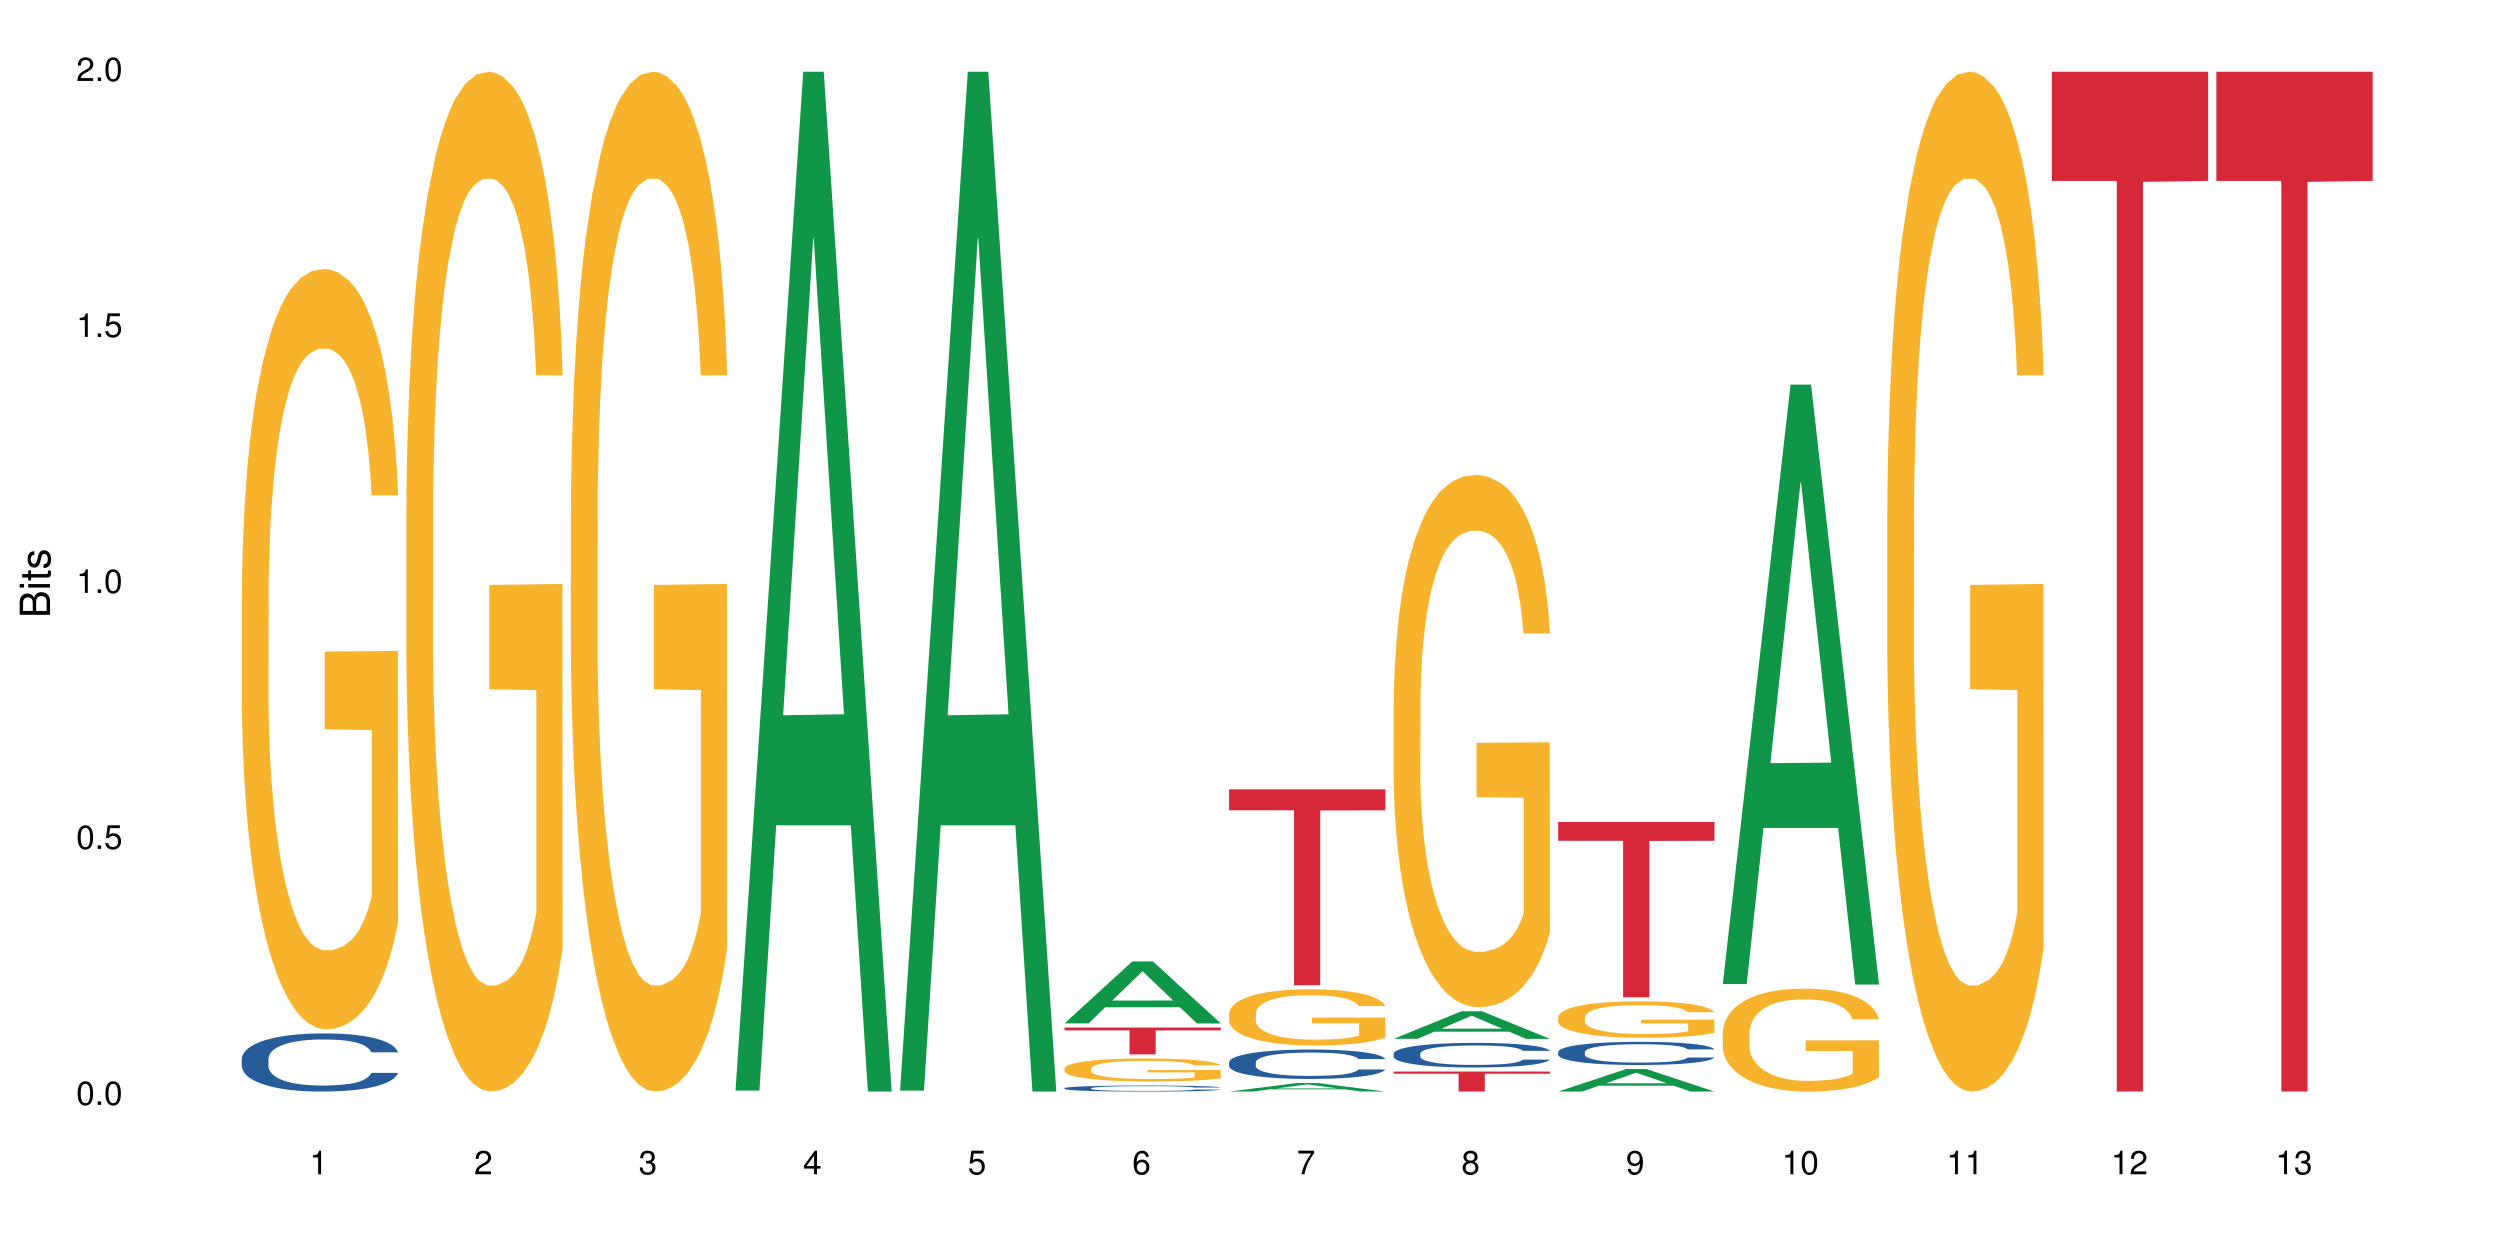 <?xml version="1.0" encoding="UTF-8"?>
<svg xmlns="http://www.w3.org/2000/svg" xmlns:xlink="http://www.w3.org/1999/xlink" width="720pt" height="360pt" viewBox="0 0 720 360" version="1.1">
<defs>
<g>
<symbol overflow="visible" id="glyph0-0">
<path style="stroke:none;" d=""/>
</symbol>
<symbol overflow="visible" id="glyph0-1">
<path style="stroke:none;" d="M 2.641 -6.797 C 2 -6.797 1.422 -6.531 1.078 -6.047 C 0.641 -5.453 0.406 -4.547 0.406 -3.297 C 0.406 -1 1.188 0.219 2.641 0.219 C 4.078 0.219 4.859 -1 4.859 -3.234 C 4.859 -4.562 4.656 -5.438 4.203 -6.047 C 3.844 -6.531 3.281 -6.797 2.641 -6.797 Z M 2.641 -6.047 C 3.547 -6.047 4 -5.125 4 -3.312 C 4 -1.375 3.562 -0.484 2.625 -0.484 C 1.734 -0.484 1.281 -1.422 1.281 -3.281 C 1.281 -5.141 1.734 -6.047 2.641 -6.047 Z M 2.641 -6.047 "/>
</symbol>
<symbol overflow="visible" id="glyph0-2">
<path style="stroke:none;" d="M 1.828 -1 L 0.828 -1 L 0.828 0 L 1.828 0 Z M 1.828 -1 "/>
</symbol>
<symbol overflow="visible" id="glyph0-3">
<path style="stroke:none;" d="M 4.562 -6.797 L 1.062 -6.797 L 0.547 -3.094 L 1.328 -3.094 C 1.719 -3.562 2.047 -3.734 2.578 -3.734 C 3.484 -3.734 4.062 -3.109 4.062 -2.094 C 4.062 -1.125 3.484 -0.531 2.578 -0.531 C 1.828 -0.531 1.375 -0.906 1.188 -1.672 L 0.328 -1.672 C 0.453 -1.109 0.547 -0.844 0.75 -0.594 C 1.125 -0.078 1.828 0.219 2.594 0.219 C 3.969 0.219 4.922 -0.781 4.922 -2.219 C 4.922 -3.562 4.031 -4.484 2.719 -4.484 C 2.25 -4.484 1.859 -4.359 1.469 -4.062 L 1.734 -5.969 L 4.562 -5.969 Z M 4.562 -6.797 "/>
</symbol>
<symbol overflow="visible" id="glyph0-4">
<path style="stroke:none;" d="M 2.484 -4.844 L 2.484 0 L 3.328 0 L 3.328 -6.797 L 2.766 -6.797 C 2.469 -5.75 2.281 -5.609 0.984 -5.453 L 0.984 -4.844 Z M 2.484 -4.844 "/>
</symbol>
<symbol overflow="visible" id="glyph0-5">
<path style="stroke:none;" d="M 4.859 -0.828 L 1.281 -0.828 C 1.359 -1.391 1.672 -1.75 2.5 -2.234 L 3.469 -2.75 C 4.406 -3.266 4.906 -3.969 4.906 -4.812 C 4.906 -5.375 4.672 -5.906 4.266 -6.266 C 3.859 -6.625 3.375 -6.797 2.719 -6.797 C 1.859 -6.797 1.219 -6.5 0.844 -5.922 C 0.609 -5.562 0.5 -5.125 0.484 -4.438 L 1.328 -4.438 C 1.359 -4.906 1.406 -5.188 1.531 -5.406 C 1.75 -5.812 2.188 -6.062 2.703 -6.062 C 3.469 -6.062 4.031 -5.516 4.031 -4.781 C 4.031 -4.25 3.719 -3.797 3.125 -3.438 L 2.234 -2.938 C 0.812 -2.141 0.406 -1.5 0.328 0 L 4.859 0 Z M 4.859 -0.828 "/>
</symbol>
<symbol overflow="visible" id="glyph0-6">
<path style="stroke:none;" d="M 2.125 -3.125 L 2.578 -3.125 C 3.516 -3.125 3.984 -2.703 3.984 -1.891 C 3.984 -1.031 3.469 -0.531 2.578 -0.531 C 1.656 -0.531 1.203 -0.984 1.156 -1.969 L 0.312 -1.969 C 0.344 -1.422 0.438 -1.078 0.609 -0.766 C 0.953 -0.109 1.625 0.219 2.547 0.219 C 3.953 0.219 4.859 -0.609 4.859 -1.906 C 4.859 -2.766 4.516 -3.25 3.703 -3.516 C 4.344 -3.766 4.656 -4.25 4.656 -4.938 C 4.656 -6.109 3.875 -6.797 2.578 -6.797 C 1.203 -6.797 0.484 -6.047 0.453 -4.609 L 1.297 -4.609 C 1.312 -5.016 1.344 -5.25 1.453 -5.453 C 1.641 -5.828 2.062 -6.062 2.594 -6.062 C 3.344 -6.062 3.797 -5.625 3.797 -4.906 C 3.797 -4.422 3.609 -4.141 3.25 -3.984 C 3.016 -3.891 2.719 -3.844 2.125 -3.844 Z M 2.125 -3.125 "/>
</symbol>
<symbol overflow="visible" id="glyph0-7">
<path style="stroke:none;" d="M 3.141 -1.625 L 3.141 0 L 3.984 0 L 3.984 -1.625 L 4.984 -1.625 L 4.984 -2.391 L 3.984 -2.391 L 3.984 -6.797 L 3.359 -6.797 L 0.266 -2.516 L 0.266 -1.625 Z M 3.141 -2.391 L 1 -2.391 L 3.141 -5.359 Z M 3.141 -2.391 "/>
</symbol>
<symbol overflow="visible" id="glyph0-8">
<path style="stroke:none;" d="M 4.781 -5.031 C 4.609 -6.141 3.891 -6.797 2.844 -6.797 C 2.094 -6.797 1.422 -6.438 1.031 -5.828 C 0.609 -5.172 0.406 -4.344 0.406 -3.094 C 0.406 -1.953 0.578 -1.234 0.984 -0.625 C 1.359 -0.078 1.953 0.219 2.703 0.219 C 3.984 0.219 4.922 -0.734 4.922 -2.078 C 4.922 -3.344 4.062 -4.234 2.844 -4.234 C 2.172 -4.234 1.641 -3.969 1.281 -3.469 C 1.281 -5.125 1.828 -6.047 2.797 -6.047 C 3.391 -6.047 3.797 -5.672 3.938 -5.031 Z M 2.734 -3.484 C 3.547 -3.484 4.062 -2.922 4.062 -2 C 4.062 -1.156 3.484 -0.531 2.703 -0.531 C 1.922 -0.531 1.328 -1.188 1.328 -2.047 C 1.328 -2.891 1.906 -3.484 2.734 -3.484 Z M 2.734 -3.484 "/>
</symbol>
<symbol overflow="visible" id="glyph0-9">
<path style="stroke:none;" d="M 4.984 -6.797 L 0.438 -6.797 L 0.438 -5.969 L 4.109 -5.969 C 2.5 -3.656 1.828 -2.234 1.328 0 L 2.219 0 C 2.594 -2.172 3.453 -4.047 4.984 -6.094 Z M 4.984 -6.797 "/>
</symbol>
<symbol overflow="visible" id="glyph0-10">
<path style="stroke:none;" d="M 3.75 -3.578 C 4.453 -4 4.688 -4.344 4.688 -4.984 C 4.688 -6.047 3.844 -6.797 2.641 -6.797 C 1.438 -6.797 0.594 -6.047 0.594 -4.984 C 0.594 -4.359 0.828 -4.016 1.516 -3.578 C 0.734 -3.203 0.359 -2.641 0.359 -1.891 C 0.359 -0.641 1.297 0.219 2.641 0.219 C 3.984 0.219 4.922 -0.641 4.922 -1.875 C 4.922 -2.641 4.531 -3.203 3.75 -3.578 Z M 2.641 -6.047 C 3.359 -6.047 3.812 -5.625 3.812 -4.969 C 3.812 -4.344 3.344 -3.922 2.641 -3.922 C 1.922 -3.922 1.453 -4.344 1.453 -4.984 C 1.453 -5.625 1.922 -6.047 2.641 -6.047 Z M 2.641 -3.203 C 3.484 -3.203 4.062 -2.672 4.062 -1.875 C 4.062 -1.062 3.484 -0.531 2.625 -0.531 C 1.797 -0.531 1.219 -1.078 1.219 -1.875 C 1.219 -2.672 1.797 -3.203 2.641 -3.203 Z M 2.641 -3.203 "/>
</symbol>
<symbol overflow="visible" id="glyph0-11">
<path style="stroke:none;" d="M 0.516 -1.547 C 0.672 -0.438 1.406 0.219 2.438 0.219 C 3.188 0.219 3.859 -0.141 4.266 -0.75 C 4.688 -1.406 4.891 -2.25 4.891 -3.484 C 4.891 -4.625 4.703 -5.359 4.312 -5.953 C 3.938 -6.5 3.344 -6.797 2.594 -6.797 C 1.297 -6.797 0.359 -5.844 0.359 -4.516 C 0.359 -3.25 1.234 -2.344 2.453 -2.344 C 3.094 -2.344 3.562 -2.578 4.016 -3.109 C 4 -1.453 3.469 -0.531 2.5 -0.531 C 1.906 -0.531 1.484 -0.906 1.359 -1.547 Z M 2.578 -6.062 C 3.375 -6.062 3.969 -5.406 3.969 -4.531 C 3.969 -3.688 3.375 -3.094 2.547 -3.094 C 1.734 -3.094 1.234 -3.672 1.234 -4.578 C 1.234 -5.438 1.797 -6.062 2.578 -6.062 Z M 2.578 -6.062 "/>
</symbol>
<symbol overflow="visible" id="glyph1-0">
<path style="stroke:none;" d=""/>
</symbol>
<symbol overflow="visible" id="glyph1-1">
<path style="stroke:none;" d="M 0 -0.953 L 0 -4.891 C 0 -5.719 -0.234 -6.344 -0.734 -6.797 C -1.188 -7.234 -1.812 -7.469 -2.5 -7.469 C -3.547 -7.469 -4.188 -7 -4.625 -5.875 C -4.984 -6.672 -5.641 -7.094 -6.531 -7.094 C -7.156 -7.094 -7.734 -6.859 -8.141 -6.391 C -8.562 -5.938 -8.75 -5.344 -8.75 -4.5 L -8.75 -0.953 Z M -4.984 -2.062 L -7.766 -2.062 L -7.766 -4.219 C -7.766 -4.844 -7.688 -5.203 -7.453 -5.5 C -7.219 -5.812 -6.859 -5.969 -6.375 -5.969 C -5.906 -5.969 -5.531 -5.812 -5.297 -5.5 C -5.062 -5.203 -4.984 -4.844 -4.984 -4.219 Z M -0.984 -2.062 L -4 -2.062 L -4 -4.781 C -4 -5.328 -3.859 -5.688 -3.578 -5.953 C -3.297 -6.219 -2.922 -6.359 -2.484 -6.359 C -2.062 -6.359 -1.688 -6.219 -1.406 -5.953 C -1.109 -5.688 -0.984 -5.328 -0.984 -4.781 Z M -0.984 -2.062 "/>
</symbol>
<symbol overflow="visible" id="glyph1-2">
<path style="stroke:none;" d="M -6.281 -1.797 L -6.281 -0.797 L 0 -0.797 L 0 -1.797 Z M -8.75 -1.797 L -8.75 -0.797 L -7.484 -0.797 L -7.484 -1.797 Z M -8.75 -1.797 "/>
</symbol>
<symbol overflow="visible" id="glyph1-3">
<path style="stroke:none;" d="M -6.281 -3.047 L -6.281 -2.016 L -8.016 -2.016 L -8.016 -1.016 L -6.281 -1.016 L -6.281 -0.172 L -5.469 -0.172 L -5.469 -1.016 L -0.719 -1.016 C -0.078 -1.016 0.281 -1.453 0.281 -2.234 C 0.281 -2.469 0.25 -2.719 0.188 -3.047 L -0.641 -3.047 C -0.609 -2.922 -0.594 -2.766 -0.594 -2.562 C -0.594 -2.141 -0.719 -2.016 -1.156 -2.016 L -5.469 -2.016 L -5.469 -3.047 Z M -6.281 -3.047 "/>
</symbol>
<symbol overflow="visible" id="glyph1-4">
<path style="stroke:none;" d="M -4.531 -5.25 C -5.766 -5.25 -6.469 -4.422 -6.469 -2.969 C -6.469 -1.516 -5.719 -0.562 -4.547 -0.562 C -3.562 -0.562 -3.094 -1.062 -2.734 -2.562 L -2.516 -3.484 C -2.344 -4.188 -2.094 -4.469 -1.625 -4.469 C -1.047 -4.469 -0.641 -3.875 -0.641 -3 C -0.641 -2.453 -0.797 -2 -1.062 -1.75 C -1.25 -1.594 -1.422 -1.531 -1.875 -1.469 L -1.875 -0.406 C -0.422 -0.453 0.281 -1.266 0.281 -2.922 C 0.281 -4.5 -0.5 -5.516 -1.719 -5.516 C -2.656 -5.516 -3.172 -4.984 -3.469 -3.734 L -3.703 -2.766 C -3.891 -1.953 -4.156 -1.609 -4.594 -1.609 C -5.172 -1.609 -5.547 -2.125 -5.547 -2.938 C -5.547 -3.75 -5.203 -4.172 -4.531 -4.203 Z M -4.531 -5.25 "/>
</symbol>
</g>
</defs>
<g id="surface41809">
<rect x="0" y="0" width="720" height="360" style="fill:rgb(100%,100%,100%);fill-opacity:1;stroke:none;"/>
<path style=" stroke:none;fill-rule:nonzero;fill:rgb(14.51%,36.078%,60%);fill-opacity:1;" d="M 69.629 304.918 L 69.684 304.902 L 69.684 304.535 L 69.848 303.953 L 70.234 303.219 L 70.617 302.715 L 71.605 301.812 L 72.977 300.941 L 74.406 300.266 L 75.449 299.867 L 76.383 299.562 L 78.523 298.996 L 79.895 298.707 L 81.379 298.445 L 83.191 298.188 L 84.508 298.031 L 87.473 297.789 L 89.668 297.68 L 91.371 297.637 L 95.051 297.637 L 97.246 297.695 L 98.84 297.773 L 100.594 297.895 L 102.078 298.031 L 104.656 298.371 L 106.965 298.797 L 108.008 299.043 L 109.652 299.516 L 110.918 299.977 L 111.797 300.375 L 112.785 300.941 L 113.66 301.629 L 114.32 302.406 L 114.648 303.066 L 106.965 303.066 L 106.578 302.453 L 106.141 301.98 L 105.316 301.352 L 104.492 300.91 L 103.34 300.465 L 102.297 300.176 L 100.871 299.883 L 99.605 299.699 L 98.289 299.562 L 97.027 299.473 L 94.609 299.379 L 91.809 299.379 L 90.766 299.41 L 88.625 299.531 L 87.473 299.641 L 85.824 299.855 L 84.672 300.051 L 83.301 300.359 L 82.367 300.617 L 81.215 301.016 L 80.391 301.367 L 79.457 301.871 L 78.906 302.254 L 78.414 302.684 L 77.977 303.188 L 77.645 303.723 L 77.426 304.289 L 77.316 304.84 L 77.316 307.211 L 77.426 307.762 L 77.699 308.406 L 78.414 309.336 L 79.457 310.148 L 80.664 310.793 L 81.816 311.25 L 82.477 311.465 L 83.355 311.707 L 84.727 312.016 L 86.703 312.32 L 87.855 312.441 L 89.613 312.566 L 91.426 312.625 L 93.844 312.625 L 95.984 312.566 L 97.41 312.488 L 98.895 312.367 L 100.926 312.105 L 102.188 311.863 L 103.285 311.57 L 104.109 311.281 L 104.656 311.035 L 105.48 310.562 L 106.141 310.043 L 106.633 309.508 L 106.965 308.984 L 114.648 308.984 L 114.32 309.598 L 113.828 310.195 L 113.332 310.637 L 112.562 311.172 L 111.688 311.648 L 110.422 312.184 L 109.379 312.535 L 108.008 312.918 L 106.746 313.207 L 105.371 313.469 L 103.34 313.773 L 102.023 313.926 L 100.594 314.066 L 98.895 314.188 L 96.75 314.293 L 94.445 314.355 L 92.305 314.371 L 90 314.34 L 88.297 314.277 L 86.047 314.141 L 83.246 313.867 L 81.215 313.574 L 79.621 313.285 L 78.25 312.98 L 76.711 312.566 L 74.734 311.891 L 73.527 311.371 L 72.703 310.945 L 71.77 310.348 L 71.113 309.812 L 70.344 308.957 L 69.793 307.871 L 69.629 307.027 Z M 69.629 304.918 "/>
<path style=" stroke:none;fill-rule:nonzero;fill:rgb(96.863%,70.196%,16.863%);fill-opacity:1;" d="M 69.629 171.258 L 69.684 171.055 L 69.684 167.055 L 69.902 158.055 L 70.453 145.656 L 71.168 135.457 L 71.934 127.457 L 72.43 123.258 L 73.254 117.258 L 73.965 112.855 L 75.777 103.855 L 78.086 95.457 L 79.348 91.855 L 80.773 88.457 L 82.805 84.656 L 83.738 83.258 L 86.594 80.059 L 89.832 78.059 L 93.402 77.457 L 95.051 77.656 L 97.301 78.457 L 100.375 80.656 L 102.133 82.656 L 103.504 84.656 L 104.934 87.258 L 106.688 91.258 L 108.336 96.059 L 109.652 100.855 L 110.973 106.855 L 112.07 113.258 L 113.004 120.258 L 113.828 128.656 L 114.32 135.656 L 114.648 142.656 L 107.02 142.656 L 106.578 135.656 L 106.086 130.258 L 105.262 123.656 L 104.438 118.855 L 103.613 115.059 L 102.078 109.855 L 100.758 106.656 L 99.113 103.855 L 97.52 102.059 L 95.707 100.855 L 94.609 100.457 L 91.699 100.457 L 89.066 101.855 L 87.527 103.457 L 86.43 105.059 L 84.891 108.059 L 83.961 110.457 L 83.41 112.059 L 81.762 118.258 L 80.664 123.855 L 80.062 127.656 L 79.293 133.656 L 78.742 139.055 L 78.141 147.055 L 77.809 153.055 L 77.371 166.656 L 77.316 202.656 L 77.48 210.258 L 77.809 218.457 L 78.25 225.656 L 78.906 233.258 L 79.566 239.055 L 80.719 246.855 L 81.707 252.055 L 82.477 255.457 L 83.961 260.855 L 84.562 262.656 L 85.992 266.258 L 87.473 269.055 L 89.285 271.457 L 90.656 272.656 L 92.855 273.656 L 95.652 273.656 L 98.949 272.457 L 101.035 270.855 L 102.461 269.258 L 103.395 267.855 L 104.547 265.656 L 105.371 263.656 L 106.141 261.457 L 107.074 258.055 L 107.074 210.258 L 93.512 210.055 L 93.512 187.656 L 114.594 187.457 L 114.648 265.656 L 113.496 271.055 L 112.07 276.258 L 110.699 280.258 L 109.27 283.656 L 107.238 287.457 L 105.59 289.855 L 103.066 292.656 L 100.758 294.457 L 98.344 295.656 L 96.203 296.258 L 93.676 296.457 L 91.426 296.055 L 89.012 294.855 L 87.09 293.258 L 85.332 291.258 L 83.574 288.656 L 81.379 284.457 L 79.953 281.055 L 78.469 276.855 L 76.988 271.855 L 75.668 266.457 L 74.789 262.258 L 73.91 257.457 L 72.977 251.457 L 72.102 244.656 L 71.441 238.457 L 70.836 231.457 L 70.398 224.855 L 69.957 215.855 L 69.738 208.656 L 69.629 202.457 Z M 69.629 171.258 "/>
<path style=" stroke:none;fill-rule:nonzero;fill:rgb(96.863%,70.196%,16.863%);fill-opacity:1;" d="M 117.02 146.461 L 117.074 146.191 L 117.074 140.828 L 117.293 128.758 L 117.844 112.129 L 118.559 98.449 L 119.324 87.719 L 119.82 82.086 L 120.645 74.039 L 121.355 68.141 L 123.168 56.07 L 125.477 44.805 L 126.738 39.977 L 128.164 35.414 L 130.195 30.32 L 131.129 28.441 L 133.984 24.148 L 137.223 21.469 L 140.793 20.664 L 142.441 20.93 L 144.691 22.004 L 147.766 24.953 L 149.523 27.637 L 150.895 30.32 L 152.324 33.805 L 154.078 39.172 L 155.727 45.609 L 157.043 52.047 L 158.363 60.094 L 159.461 68.676 L 160.395 78.062 L 161.219 89.328 L 161.711 98.715 L 162.039 108.105 L 154.41 108.105 L 153.969 98.715 L 153.477 91.477 L 152.652 82.625 L 151.828 76.188 L 151.004 71.09 L 149.469 64.117 L 148.148 59.824 L 146.504 56.07 L 144.91 53.656 L 143.098 52.047 L 142 51.508 L 139.09 51.508 L 136.457 53.387 L 134.918 55.531 L 133.82 57.68 L 132.281 61.703 L 131.352 64.922 L 130.801 67.066 L 129.152 75.383 L 128.055 82.891 L 127.453 87.988 L 126.684 96.035 L 126.133 103.277 L 125.531 114.004 L 125.199 122.051 L 124.762 140.293 L 124.707 188.574 L 124.871 198.766 L 125.199 209.762 L 125.641 219.418 L 126.297 229.609 L 126.957 237.391 L 128.109 247.852 L 129.098 254.824 L 129.867 259.383 L 131.352 266.625 L 131.953 269.039 L 133.383 273.867 L 134.863 277.625 L 136.676 280.844 L 138.047 282.453 L 140.246 283.793 L 143.043 283.793 L 146.34 282.184 L 148.426 280.039 L 149.852 277.891 L 150.785 276.016 L 151.938 273.062 L 152.762 270.383 L 153.531 267.43 L 154.465 262.871 L 154.465 198.766 L 140.902 198.496 L 140.902 168.457 L 161.984 168.188 L 162.039 273.062 L 160.887 280.305 L 159.461 287.281 L 158.086 292.645 L 156.66 297.203 L 154.629 302.301 L 152.98 305.52 L 150.457 309.273 L 148.148 311.688 L 145.734 313.297 L 143.594 314.102 L 141.066 314.371 L 138.816 313.836 L 136.402 312.227 L 134.48 310.078 L 132.723 307.398 L 130.965 303.91 L 128.77 298.277 L 127.34 293.719 L 125.859 288.086 L 124.379 281.379 L 123.059 274.137 L 122.18 268.504 L 121.301 262.066 L 120.367 254.02 L 119.492 244.898 L 118.832 236.586 L 118.227 227.195 L 117.789 218.344 L 117.348 206.277 L 117.129 196.621 L 117.02 188.305 Z M 117.02 146.461 "/>
<path style=" stroke:none;fill-rule:nonzero;fill:rgb(96.863%,70.196%,16.863%);fill-opacity:1;" d="M 164.41 146.461 L 164.465 146.191 L 164.465 140.828 L 164.684 128.758 L 165.234 112.129 L 165.949 98.449 L 166.715 87.719 L 167.211 82.086 L 168.035 74.039 L 168.746 68.141 L 170.559 56.07 L 172.867 44.805 L 174.129 39.977 L 175.555 35.414 L 177.586 30.32 L 178.52 28.441 L 181.375 24.148 L 184.613 21.469 L 188.184 20.664 L 189.832 20.93 L 192.082 22.004 L 195.156 24.953 L 196.914 27.637 L 198.285 30.32 L 199.715 33.805 L 201.469 39.172 L 203.117 45.609 L 204.434 52.047 L 205.754 60.094 L 206.852 68.676 L 207.785 78.062 L 208.609 89.328 L 209.102 98.715 L 209.43 108.105 L 201.801 108.105 L 201.359 98.715 L 200.867 91.477 L 200.043 82.625 L 199.219 76.188 L 198.395 71.09 L 196.859 64.117 L 195.539 59.824 L 193.895 56.07 L 192.301 53.656 L 190.488 52.047 L 189.391 51.508 L 186.48 51.508 L 183.848 53.387 L 182.309 55.531 L 181.211 57.68 L 179.672 61.703 L 178.742 64.922 L 178.191 67.066 L 176.543 75.383 L 175.445 82.891 L 174.844 87.988 L 174.074 96.035 L 173.523 103.277 L 172.922 114.004 L 172.59 122.051 L 172.152 140.293 L 172.098 188.574 L 172.262 198.766 L 172.59 209.762 L 173.031 219.418 L 173.688 229.609 L 174.348 237.391 L 175.5 247.852 L 176.488 254.824 L 177.258 259.383 L 178.742 266.625 L 179.344 269.039 L 180.773 273.867 L 182.254 277.625 L 184.066 280.844 L 185.438 282.453 L 187.633 283.793 L 190.434 283.793 L 193.73 282.184 L 195.816 280.039 L 197.242 277.891 L 198.176 276.016 L 199.328 273.062 L 200.152 270.383 L 200.922 267.43 L 201.855 262.871 L 201.855 198.766 L 188.293 198.496 L 188.293 168.457 L 209.375 168.188 L 209.43 273.062 L 208.277 280.305 L 206.852 287.281 L 205.477 292.645 L 204.051 297.203 L 202.02 302.301 L 200.371 305.52 L 197.848 309.273 L 195.539 311.688 L 193.125 313.297 L 190.984 314.102 L 188.457 314.371 L 186.207 313.836 L 183.793 312.227 L 181.871 310.078 L 180.113 307.398 L 178.355 303.91 L 176.16 298.277 L 174.73 293.719 L 173.25 288.086 L 171.766 281.379 L 170.449 274.137 L 169.57 268.504 L 168.691 262.066 L 167.758 254.02 L 166.883 244.898 L 166.223 236.586 L 165.617 227.195 L 165.18 218.344 L 164.738 206.277 L 164.52 196.621 L 164.41 188.305 Z M 164.41 146.461 "/>
<path style=" stroke:none;fill-rule:nonzero;fill:rgb(6.275%,58.824%,28.235%);fill-opacity:1;" d="M 211.801 314.094 L 211.848 313.82 L 231.328 20.664 L 237.246 20.664 L 256.82 314.371 L 249.945 314.371 L 245.039 237.703 L 223.539 237.703 L 218.727 314.094 L 211.801 314.094 L 225.605 205.988 L 243.066 205.711 L 234.359 68.648 L 234.262 68.375 L 234.168 69.199 L 225.559 205.711 L 225.605 205.988 Z M 211.801 314.094 "/>
<path style=" stroke:none;fill-rule:nonzero;fill:rgb(6.275%,58.824%,28.235%);fill-opacity:1;" d="M 259.191 314.094 L 259.238 313.82 L 278.719 20.664 L 284.637 20.664 L 304.211 314.371 L 297.336 314.371 L 292.43 237.703 L 270.93 237.703 L 266.117 314.094 L 259.191 314.094 L 272.996 205.988 L 290.457 205.711 L 281.75 68.648 L 281.652 68.375 L 281.559 69.199 L 272.949 205.711 L 272.996 205.988 Z M 259.191 314.094 "/>
<path style=" stroke:none;fill-rule:nonzero;fill:rgb(6.275%,58.824%,28.235%);fill-opacity:1;" d="M 306.582 294.734 L 306.629 294.719 L 326.109 276.875 L 332.027 276.875 L 351.602 294.75 L 344.727 294.75 L 339.82 290.086 L 318.32 290.086 L 313.508 294.734 L 306.582 294.734 L 320.387 288.156 L 337.848 288.137 L 329.141 279.797 L 329.043 279.777 L 328.949 279.828 L 320.34 288.137 L 320.387 288.156 Z M 306.582 294.734 "/>
<path style=" stroke:none;fill-rule:nonzero;fill:rgb(14.51%,36.078%,60%);fill-opacity:1;" d="M 306.582 313.395 L 306.637 313.391 L 306.637 313.355 L 306.801 313.293 L 307.188 313.219 L 307.57 313.164 L 308.559 313.07 L 309.93 312.98 L 311.359 312.914 L 312.402 312.871 L 313.336 312.84 L 315.477 312.781 L 316.848 312.75 L 318.332 312.723 L 320.145 312.695 L 321.461 312.68 L 324.426 312.656 L 326.621 312.645 L 328.324 312.641 L 332.004 312.641 L 334.199 312.648 L 335.789 312.656 L 337.547 312.668 L 339.031 312.68 L 341.609 312.715 L 343.918 312.762 L 344.961 312.785 L 346.605 312.836 L 347.871 312.883 L 348.75 312.922 L 349.738 312.98 L 350.613 313.055 L 351.273 313.133 L 351.602 313.203 L 343.918 313.203 L 343.531 313.137 L 343.094 313.09 L 342.27 313.023 L 341.445 312.98 L 340.293 312.934 L 339.25 312.902 L 337.824 312.871 L 336.559 312.855 L 335.242 312.84 L 333.98 312.828 L 331.562 312.82 L 328.762 312.82 L 327.719 312.824 L 325.578 312.836 L 324.426 312.848 L 322.777 312.871 L 321.625 312.891 L 320.254 312.922 L 319.32 312.949 L 318.168 312.988 L 317.344 313.027 L 316.41 313.078 L 315.859 313.117 L 315.367 313.164 L 314.926 313.215 L 314.598 313.27 L 314.379 313.328 L 314.27 313.387 L 314.27 313.629 L 314.379 313.688 L 314.652 313.754 L 315.367 313.852 L 316.41 313.934 L 317.617 314 L 318.77 314.047 L 319.43 314.07 L 320.309 314.094 L 321.68 314.129 L 323.656 314.16 L 324.809 314.172 L 326.566 314.184 L 328.379 314.191 L 330.793 314.191 L 332.938 314.184 L 334.363 314.176 L 335.848 314.164 L 337.879 314.137 L 339.141 314.109 L 340.238 314.082 L 341.062 314.051 L 341.609 314.027 L 342.434 313.977 L 343.094 313.922 L 343.586 313.867 L 343.918 313.812 L 351.602 313.812 L 351.273 313.879 L 350.781 313.938 L 350.285 313.984 L 349.516 314.039 L 348.637 314.09 L 347.375 314.145 L 346.332 314.18 L 344.961 314.219 L 343.695 314.25 L 342.324 314.277 L 340.293 314.309 L 338.977 314.324 L 337.547 314.34 L 335.848 314.352 L 333.703 314.363 L 331.398 314.367 L 329.258 314.371 L 326.953 314.367 L 325.25 314.359 L 323 314.348 L 320.199 314.32 L 318.168 314.289 L 316.574 314.258 L 315.203 314.227 L 313.664 314.184 L 311.688 314.113 L 310.48 314.062 L 309.656 314.016 L 308.723 313.953 L 308.066 313.898 L 307.297 313.812 L 306.746 313.699 L 306.582 313.613 Z M 306.582 313.395 "/>
<path style=" stroke:none;fill-rule:nonzero;fill:rgb(96.863%,70.196%,16.863%);fill-opacity:1;" d="M 306.582 307.68 L 306.637 307.676 L 306.637 307.555 L 306.855 307.281 L 307.406 306.906 L 308.121 306.602 L 308.887 306.359 L 309.383 306.23 L 310.207 306.051 L 310.918 305.918 L 312.73 305.645 L 315.039 305.391 L 316.301 305.285 L 317.727 305.18 L 319.758 305.066 L 320.691 305.023 L 323.547 304.926 L 326.785 304.867 L 330.355 304.848 L 332.004 304.855 L 334.254 304.879 L 337.328 304.945 L 339.086 305.004 L 340.457 305.066 L 341.887 305.145 L 343.641 305.266 L 345.289 305.41 L 346.605 305.555 L 347.926 305.738 L 349.023 305.93 L 349.957 306.141 L 350.781 306.395 L 351.273 306.605 L 351.602 306.816 L 343.973 306.816 L 343.531 306.605 L 343.039 306.441 L 342.215 306.242 L 341.391 306.098 L 340.566 305.984 L 339.031 305.828 L 337.711 305.73 L 336.066 305.645 L 334.473 305.59 L 332.66 305.555 L 331.562 305.543 L 328.652 305.543 L 326.02 305.586 L 324.48 305.633 L 323.383 305.684 L 321.844 305.773 L 320.91 305.844 L 320.363 305.895 L 318.715 306.082 L 317.617 306.25 L 317.016 306.363 L 316.246 306.547 L 315.695 306.707 L 315.094 306.949 L 314.762 307.133 L 314.324 307.543 L 314.27 308.629 L 314.434 308.859 L 314.762 309.105 L 315.203 309.324 L 315.859 309.551 L 316.52 309.727 L 317.672 309.965 L 318.66 310.121 L 319.43 310.223 L 320.91 310.387 L 321.516 310.441 L 322.945 310.551 L 324.426 310.633 L 326.238 310.707 L 327.609 310.742 L 329.805 310.773 L 332.605 310.773 L 335.902 310.734 L 337.988 310.688 L 339.414 310.641 L 340.348 310.598 L 341.5 310.531 L 342.324 310.469 L 343.094 310.402 L 344.027 310.301 L 344.027 308.859 L 330.465 308.852 L 330.465 308.176 L 351.547 308.168 L 351.602 310.531 L 350.449 310.695 L 349.023 310.852 L 347.648 310.973 L 346.223 311.074 L 344.191 311.188 L 342.543 311.262 L 340.02 311.348 L 337.711 311.398 L 335.297 311.438 L 333.156 311.453 L 330.629 311.461 L 328.379 311.449 L 325.965 311.414 L 324.043 311.363 L 322.285 311.305 L 320.527 311.227 L 318.332 311.098 L 316.902 310.996 L 315.422 310.867 L 313.938 310.719 L 312.621 310.555 L 311.742 310.43 L 310.863 310.281 L 309.93 310.102 L 309.055 309.898 L 308.395 309.711 L 307.789 309.5 L 307.352 309.301 L 306.91 309.027 L 306.691 308.809 L 306.582 308.621 Z M 306.582 307.68 "/>
<path style=" stroke:none;fill-rule:nonzero;fill:rgb(83.922%,15.686%,22.353%);fill-opacity:1;" d="M 306.582 295.93 L 351.602 295.93 L 351.602 296.758 L 332.84 296.766 L 332.84 303.668 L 325.289 303.668 L 325.289 296.773 L 325.18 296.758 L 306.582 296.758 Z M 306.582 295.93 "/>
<path style=" stroke:none;fill-rule:nonzero;fill:rgb(6.275%,58.824%,28.235%);fill-opacity:1;" d="M 353.973 314.367 L 354.02 314.367 L 373.5 311.91 L 379.418 311.91 L 398.992 314.371 L 392.117 314.371 L 387.211 313.727 L 365.707 313.727 L 360.898 314.367 L 353.973 314.367 L 367.777 313.461 L 385.238 313.461 L 376.531 312.312 L 376.434 312.309 L 376.34 312.316 L 367.73 313.461 L 367.777 313.461 Z M 353.973 314.367 "/>
<path style=" stroke:none;fill-rule:nonzero;fill:rgb(14.51%,36.078%,60%);fill-opacity:1;" d="M 353.973 305.953 L 354.027 305.945 L 354.027 305.758 L 354.191 305.465 L 354.578 305.094 L 354.961 304.84 L 355.949 304.383 L 357.32 303.941 L 358.75 303.602 L 359.793 303.402 L 360.727 303.246 L 362.867 302.961 L 364.238 302.812 L 365.723 302.684 L 367.535 302.551 L 368.852 302.473 L 371.816 302.352 L 374.012 302.297 L 375.715 302.273 L 379.395 302.273 L 381.59 302.305 L 383.18 302.344 L 384.938 302.406 L 386.422 302.473 L 389 302.645 L 391.309 302.859 L 392.352 302.984 L 393.996 303.223 L 395.262 303.457 L 396.141 303.656 L 397.129 303.941 L 398.004 304.289 L 398.664 304.684 L 398.992 305.016 L 391.309 305.016 L 390.922 304.707 L 390.484 304.469 L 389.66 304.152 L 388.836 303.926 L 387.684 303.703 L 386.641 303.555 L 385.211 303.41 L 383.949 303.316 L 382.633 303.246 L 381.371 303.199 L 378.953 303.156 L 376.152 303.156 L 375.109 303.172 L 372.969 303.23 L 371.816 303.285 L 370.168 303.395 L 369.016 303.496 L 367.645 303.648 L 366.711 303.781 L 365.559 303.98 L 364.734 304.16 L 363.801 304.414 L 363.25 304.609 L 362.758 304.824 L 362.316 305.078 L 361.988 305.352 L 361.77 305.637 L 361.66 305.914 L 361.66 307.113 L 361.77 307.391 L 362.043 307.715 L 362.758 308.188 L 363.801 308.598 L 365.008 308.922 L 366.16 309.152 L 366.82 309.262 L 367.699 309.387 L 369.07 309.539 L 371.047 309.695 L 372.199 309.758 L 373.957 309.816 L 375.77 309.848 L 378.184 309.848 L 380.328 309.816 L 381.754 309.781 L 383.238 309.719 L 385.27 309.586 L 386.531 309.461 L 387.629 309.316 L 388.453 309.168 L 389 309.047 L 389.824 308.805 L 390.484 308.543 L 390.977 308.273 L 391.309 308.008 L 398.992 308.008 L 398.664 308.316 L 398.172 308.621 L 397.676 308.844 L 396.906 309.113 L 396.027 309.355 L 394.766 309.625 L 393.723 309.801 L 392.352 309.996 L 391.086 310.145 L 389.715 310.273 L 387.684 310.43 L 386.367 310.508 L 384.938 310.574 L 383.238 310.637 L 381.094 310.691 L 378.789 310.723 L 376.648 310.73 L 374.344 310.715 L 372.641 310.684 L 370.391 310.613 L 367.59 310.477 L 365.559 310.328 L 363.965 310.18 L 362.594 310.027 L 361.055 309.816 L 359.078 309.477 L 357.871 309.215 L 357.047 309 L 356.113 308.695 L 355.453 308.426 L 354.688 307.992 L 354.137 307.445 L 353.973 307.02 Z M 353.973 305.953 "/>
<path style=" stroke:none;fill-rule:nonzero;fill:rgb(96.863%,70.196%,16.863%);fill-opacity:1;" d="M 353.973 291.852 L 354.027 291.836 L 354.027 291.543 L 354.246 290.879 L 354.797 289.961 L 355.512 289.207 L 356.277 288.617 L 356.773 288.309 L 357.598 287.867 L 358.309 287.539 L 360.121 286.875 L 362.43 286.258 L 363.691 285.992 L 365.117 285.738 L 367.148 285.461 L 368.082 285.355 L 370.938 285.121 L 374.176 284.973 L 377.746 284.926 L 379.395 284.941 L 381.645 285 L 384.719 285.164 L 386.477 285.312 L 387.848 285.461 L 389.277 285.652 L 391.031 285.945 L 392.68 286.301 L 393.996 286.656 L 395.316 287.098 L 396.414 287.57 L 397.348 288.086 L 398.172 288.707 L 398.664 289.223 L 398.992 289.742 L 391.363 289.742 L 390.922 289.223 L 390.43 288.824 L 389.605 288.34 L 388.781 287.984 L 387.957 287.703 L 386.422 287.32 L 385.102 287.082 L 383.457 286.875 L 381.863 286.742 L 380.051 286.656 L 378.953 286.625 L 376.043 286.625 L 373.41 286.73 L 371.871 286.848 L 370.773 286.965 L 369.234 287.188 L 368.301 287.363 L 367.754 287.48 L 366.105 287.938 L 365.008 288.352 L 364.406 288.633 L 363.637 289.074 L 363.086 289.477 L 362.484 290.066 L 362.152 290.508 L 361.715 291.512 L 361.66 294.168 L 361.824 294.73 L 362.152 295.336 L 362.594 295.867 L 363.25 296.43 L 363.91 296.855 L 365.062 297.434 L 366.051 297.816 L 366.82 298.066 L 368.301 298.465 L 368.906 298.598 L 370.332 298.863 L 371.816 299.07 L 373.629 299.25 L 375 299.336 L 377.195 299.41 L 379.996 299.41 L 383.293 299.32 L 385.379 299.203 L 386.805 299.086 L 387.738 298.984 L 388.891 298.82 L 389.715 298.672 L 390.484 298.512 L 391.418 298.258 L 391.418 294.73 L 377.855 294.715 L 377.855 293.062 L 398.938 293.047 L 398.992 298.82 L 397.84 299.219 L 396.414 299.602 L 395.039 299.898 L 393.613 300.148 L 391.582 300.43 L 389.934 300.605 L 387.41 300.812 L 385.102 300.945 L 382.688 301.035 L 380.547 301.078 L 378.02 301.094 L 375.77 301.062 L 373.355 300.977 L 371.434 300.859 L 369.676 300.711 L 367.918 300.52 L 365.723 300.207 L 364.293 299.957 L 362.812 299.648 L 361.328 299.277 L 360.012 298.879 L 359.133 298.57 L 358.254 298.215 L 357.32 297.773 L 356.441 297.27 L 355.785 296.812 L 355.18 296.297 L 354.742 295.809 L 354.301 295.145 L 354.082 294.613 L 353.973 294.156 Z M 353.973 291.852 "/>
<path style=" stroke:none;fill-rule:nonzero;fill:rgb(83.922%,15.686%,22.353%);fill-opacity:1;" d="M 353.973 227.324 L 398.992 227.324 L 398.992 233.363 L 380.23 233.414 L 380.23 283.746 L 372.68 283.746 L 372.68 233.469 L 372.57 233.363 L 353.973 233.363 Z M 353.973 227.324 "/>
<path style=" stroke:none;fill-rule:nonzero;fill:rgb(6.275%,58.824%,28.235%);fill-opacity:1;" d="M 401.363 299.18 L 401.41 299.172 L 420.891 291.254 L 426.809 291.254 L 446.383 299.188 L 439.508 299.188 L 434.602 297.117 L 413.098 297.117 L 408.289 299.18 L 401.363 299.18 L 415.168 296.258 L 432.629 296.25 L 423.922 292.551 L 423.824 292.543 L 423.73 292.566 L 415.121 296.25 L 415.168 296.258 Z M 401.363 299.18 "/>
<path style=" stroke:none;fill-rule:nonzero;fill:rgb(14.51%,36.078%,60%);fill-opacity:1;" d="M 401.363 303.438 L 401.418 303.434 L 401.418 303.277 L 401.582 303.031 L 401.969 302.723 L 402.352 302.508 L 403.34 302.129 L 404.711 301.762 L 406.141 301.477 L 407.184 301.309 L 408.117 301.18 L 410.258 300.941 L 411.629 300.816 L 413.113 300.707 L 414.926 300.598 L 416.242 300.535 L 419.207 300.43 L 421.402 300.383 L 423.105 300.367 L 426.785 300.367 L 428.98 300.391 L 430.57 300.422 L 432.328 300.477 L 433.812 300.535 L 436.391 300.676 L 438.699 300.855 L 439.742 300.961 L 441.387 301.16 L 442.652 301.352 L 443.527 301.52 L 444.516 301.762 L 445.395 302.051 L 446.055 302.379 L 446.383 302.656 L 438.699 302.656 L 438.312 302.398 L 437.875 302.199 L 437.051 301.934 L 436.227 301.746 L 435.074 301.559 L 434.031 301.438 L 432.602 301.316 L 431.34 301.238 L 430.023 301.18 L 428.762 301.141 L 426.344 301.102 L 423.543 301.102 L 422.5 301.113 L 420.359 301.164 L 419.207 301.211 L 417.559 301.301 L 416.406 301.387 L 415.035 301.516 L 414.102 301.625 L 412.949 301.793 L 412.125 301.941 L 411.191 302.152 L 410.641 302.316 L 410.148 302.496 L 409.707 302.711 L 409.379 302.934 L 409.16 303.176 L 409.051 303.406 L 409.051 304.406 L 409.16 304.641 L 409.434 304.91 L 410.148 305.305 L 411.191 305.648 L 412.398 305.918 L 413.551 306.113 L 414.211 306.203 L 415.09 306.305 L 416.461 306.434 L 418.438 306.562 L 419.59 306.617 L 421.348 306.668 L 423.16 306.691 L 425.574 306.691 L 427.719 306.668 L 429.145 306.637 L 430.625 306.582 L 432.66 306.473 L 433.922 306.371 L 435.02 306.246 L 435.844 306.125 L 436.391 306.02 L 437.215 305.82 L 437.875 305.602 L 438.367 305.375 L 438.699 305.156 L 446.383 305.156 L 446.055 305.414 L 445.562 305.668 L 445.066 305.855 L 444.297 306.078 L 443.418 306.281 L 442.156 306.504 L 441.113 306.652 L 439.742 306.816 L 438.477 306.938 L 437.105 307.047 L 435.074 307.176 L 433.758 307.242 L 432.328 307.301 L 430.625 307.352 L 428.484 307.398 L 426.18 307.422 L 424.039 307.43 L 421.734 307.418 L 420.031 307.391 L 417.781 307.332 L 414.98 307.215 L 412.949 307.094 L 411.355 306.969 L 409.984 306.84 L 408.445 306.668 L 406.469 306.383 L 405.262 306.164 L 404.438 305.984 L 403.504 305.73 L 402.844 305.504 L 402.078 305.145 L 401.527 304.684 L 401.363 304.328 Z M 401.363 303.438 "/>
<path style=" stroke:none;fill-rule:nonzero;fill:rgb(96.863%,70.196%,16.863%);fill-opacity:1;" d="M 401.363 202.449 L 401.418 202.312 L 401.418 199.512 L 401.637 193.211 L 402.188 184.535 L 402.902 177.395 L 403.668 171.797 L 404.164 168.855 L 404.988 164.656 L 405.699 161.578 L 407.512 155.281 L 409.82 149.398 L 411.082 146.879 L 412.508 144.5 L 414.539 141.84 L 415.473 140.863 L 418.328 138.621 L 421.566 137.223 L 425.137 136.801 L 426.785 136.941 L 429.035 137.504 L 432.109 139.043 L 433.867 140.441 L 435.238 141.84 L 436.668 143.66 L 438.422 146.461 L 440.07 149.82 L 441.387 153.18 L 442.707 157.379 L 443.805 161.859 L 444.738 166.758 L 445.562 172.637 L 446.055 177.535 L 446.383 182.434 L 438.754 182.434 L 438.312 177.535 L 437.82 173.758 L 436.996 169.137 L 436.172 165.777 L 435.348 163.117 L 433.812 159.48 L 432.492 157.238 L 430.848 155.281 L 429.254 154.02 L 427.441 153.18 L 426.344 152.898 L 423.434 152.898 L 420.801 153.879 L 419.262 155 L 418.164 156.121 L 416.625 158.219 L 415.691 159.898 L 415.145 161.02 L 413.496 165.359 L 412.398 169.277 L 411.797 171.938 L 411.027 176.137 L 410.477 179.914 L 409.875 185.516 L 409.543 189.715 L 409.105 199.23 L 409.051 224.426 L 409.215 229.746 L 409.543 235.484 L 409.984 240.523 L 410.641 245.844 L 411.301 249.902 L 412.453 255.359 L 413.441 259 L 414.211 261.379 L 415.691 265.16 L 416.297 266.418 L 417.723 268.938 L 419.207 270.898 L 421.02 272.578 L 422.391 273.418 L 424.586 274.117 L 427.387 274.117 L 430.684 273.277 L 432.77 272.156 L 434.195 271.039 L 435.129 270.059 L 436.281 268.52 L 437.105 267.117 L 437.875 265.578 L 438.809 263.199 L 438.809 229.746 L 425.246 229.605 L 425.246 213.93 L 446.328 213.789 L 446.383 268.52 L 445.23 272.297 L 443.805 275.938 L 442.43 278.738 L 441.004 281.117 L 438.973 283.777 L 437.324 285.457 L 434.801 287.414 L 432.492 288.676 L 430.078 289.516 L 427.938 289.934 L 425.41 290.074 L 423.16 289.797 L 420.746 288.953 L 418.824 287.836 L 417.066 286.434 L 415.309 284.617 L 413.113 281.676 L 411.684 279.297 L 410.203 276.355 L 408.719 272.859 L 407.402 269.078 L 406.523 266.141 L 405.645 262.781 L 404.711 258.582 L 403.832 253.82 L 403.176 249.48 L 402.57 244.582 L 402.133 239.965 L 401.691 233.664 L 401.473 228.625 L 401.363 224.285 Z M 401.363 202.449 "/>
<path style=" stroke:none;fill-rule:nonzero;fill:rgb(83.922%,15.686%,22.353%);fill-opacity:1;" d="M 401.363 308.609 L 446.383 308.609 L 446.383 309.227 L 427.621 309.23 L 427.621 314.371 L 420.07 314.371 L 420.07 309.234 L 419.961 309.227 L 401.363 309.227 Z M 401.363 308.609 "/>
<path style=" stroke:none;fill-rule:nonzero;fill:rgb(6.275%,58.824%,28.235%);fill-opacity:1;" d="M 448.754 314.363 L 448.801 314.359 L 468.281 307.898 L 474.199 307.898 L 493.773 314.371 L 486.898 314.371 L 481.992 312.68 L 460.488 312.68 L 455.68 314.363 L 448.754 314.363 L 462.559 311.984 L 480.02 311.977 L 471.312 308.957 L 471.215 308.949 L 471.121 308.969 L 462.512 311.977 L 462.559 311.984 Z M 448.754 314.363 "/>
<path style=" stroke:none;fill-rule:nonzero;fill:rgb(14.51%,36.078%,60%);fill-opacity:1;" d="M 448.754 302.957 L 448.809 302.949 L 448.809 302.805 L 448.973 302.57 L 449.359 302.281 L 449.742 302.078 L 450.73 301.719 L 452.102 301.371 L 453.531 301.105 L 454.574 300.945 L 455.508 300.824 L 457.648 300.598 L 459.02 300.484 L 460.504 300.379 L 462.316 300.277 L 463.633 300.215 L 466.598 300.117 L 468.793 300.074 L 470.496 300.055 L 474.176 300.055 L 476.371 300.082 L 477.961 300.109 L 479.719 300.16 L 481.203 300.215 L 483.781 300.348 L 486.09 300.52 L 487.133 300.617 L 488.777 300.805 L 490.043 300.988 L 490.918 301.148 L 491.906 301.371 L 492.785 301.645 L 493.445 301.957 L 493.773 302.219 L 486.09 302.219 L 485.703 301.977 L 485.266 301.785 L 484.441 301.535 L 483.617 301.359 L 482.465 301.184 L 481.422 301.066 L 479.992 300.953 L 478.73 300.879 L 477.414 300.824 L 476.152 300.789 L 473.734 300.75 L 470.934 300.75 L 469.891 300.762 L 467.75 300.812 L 466.598 300.855 L 464.949 300.938 L 463.797 301.02 L 462.426 301.141 L 461.492 301.242 L 460.34 301.402 L 459.516 301.543 L 458.582 301.742 L 458.031 301.895 L 457.539 302.066 L 457.098 302.266 L 456.77 302.48 L 456.551 302.707 L 456.441 302.926 L 456.441 303.867 L 456.551 304.09 L 456.824 304.344 L 457.539 304.715 L 458.582 305.039 L 459.789 305.293 L 460.941 305.477 L 461.602 305.562 L 462.48 305.66 L 463.852 305.781 L 465.828 305.902 L 466.98 305.953 L 468.738 306 L 470.551 306.023 L 472.965 306.023 L 475.109 306 L 476.535 305.969 L 478.016 305.922 L 480.051 305.816 L 481.312 305.719 L 482.41 305.605 L 483.234 305.488 L 483.781 305.391 L 484.605 305.203 L 485.266 304.996 L 485.758 304.781 L 486.09 304.574 L 493.773 304.574 L 493.445 304.82 L 492.953 305.055 L 492.457 305.234 L 491.688 305.445 L 490.809 305.637 L 489.547 305.848 L 488.504 305.988 L 487.133 306.141 L 485.867 306.258 L 484.496 306.359 L 482.465 306.48 L 481.148 306.543 L 479.719 306.598 L 478.016 306.645 L 475.875 306.688 L 473.57 306.715 L 471.43 306.719 L 469.125 306.707 L 467.422 306.684 L 465.172 306.629 L 462.371 306.52 L 460.34 306.402 L 458.746 306.285 L 457.375 306.164 L 455.836 306 L 453.859 305.734 L 452.652 305.527 L 451.828 305.355 L 450.895 305.117 L 450.234 304.906 L 449.469 304.562 L 448.918 304.133 L 448.754 303.797 Z M 448.754 302.957 "/>
<path style=" stroke:none;fill-rule:nonzero;fill:rgb(96.863%,70.196%,16.863%);fill-opacity:1;" d="M 448.754 292.879 L 448.809 292.871 L 448.809 292.68 L 449.027 292.25 L 449.578 291.656 L 450.293 291.164 L 451.059 290.781 L 451.555 290.582 L 452.379 290.293 L 453.09 290.082 L 454.902 289.652 L 457.207 289.25 L 458.473 289.078 L 459.898 288.914 L 461.93 288.734 L 462.863 288.664 L 465.719 288.512 L 468.957 288.418 L 472.527 288.387 L 474.176 288.398 L 476.426 288.438 L 479.5 288.543 L 481.258 288.637 L 482.629 288.734 L 484.059 288.855 L 485.812 289.051 L 487.461 289.277 L 488.777 289.508 L 490.098 289.797 L 491.195 290.102 L 492.129 290.438 L 492.953 290.84 L 493.445 291.176 L 493.773 291.512 L 486.145 291.512 L 485.703 291.176 L 485.211 290.918 L 484.387 290.602 L 483.562 290.371 L 482.738 290.188 L 481.203 289.941 L 479.883 289.785 L 478.238 289.652 L 476.645 289.566 L 474.832 289.508 L 473.734 289.488 L 470.824 289.488 L 468.191 289.559 L 466.652 289.633 L 465.555 289.711 L 464.016 289.855 L 463.082 289.969 L 462.535 290.047 L 460.887 290.344 L 459.789 290.609 L 459.184 290.793 L 458.418 291.078 L 457.867 291.34 L 457.266 291.723 L 456.934 292.008 L 456.496 292.66 L 456.441 294.383 L 456.605 294.75 L 456.934 295.141 L 457.375 295.484 L 458.031 295.852 L 458.691 296.129 L 459.844 296.5 L 460.832 296.75 L 461.602 296.914 L 463.082 297.172 L 463.688 297.258 L 465.113 297.43 L 466.598 297.566 L 468.41 297.68 L 469.781 297.738 L 471.977 297.785 L 474.777 297.785 L 478.074 297.727 L 480.16 297.652 L 481.586 297.574 L 482.52 297.508 L 483.672 297.402 L 484.496 297.305 L 485.266 297.199 L 486.199 297.039 L 486.199 294.75 L 472.637 294.738 L 472.637 293.664 L 493.719 293.656 L 493.773 297.402 L 492.621 297.66 L 491.195 297.91 L 489.82 298.102 L 488.395 298.266 L 486.363 298.445 L 484.715 298.562 L 482.191 298.695 L 479.883 298.781 L 477.469 298.84 L 475.328 298.867 L 472.801 298.875 L 470.551 298.859 L 468.137 298.801 L 466.215 298.723 L 464.457 298.629 L 462.699 298.504 L 460.504 298.301 L 459.074 298.141 L 457.594 297.938 L 456.109 297.699 L 454.793 297.441 L 453.914 297.238 L 453.035 297.008 L 452.102 296.723 L 451.223 296.395 L 450.566 296.098 L 449.961 295.762 L 449.523 295.449 L 449.082 295.016 L 448.863 294.672 L 448.754 294.375 Z M 448.754 292.879 "/>
<path style=" stroke:none;fill-rule:nonzero;fill:rgb(83.922%,15.686%,22.353%);fill-opacity:1;" d="M 448.754 236.742 L 493.773 236.742 L 493.773 242.145 L 475.012 242.191 L 475.012 287.207 L 467.461 287.207 L 467.461 242.238 L 467.352 242.145 L 448.754 242.145 Z M 448.754 236.742 "/>
<path style=" stroke:none;fill-rule:nonzero;fill:rgb(6.275%,58.824%,28.235%);fill-opacity:1;" d="M 496.145 283.391 L 496.191 283.227 L 515.672 110.758 L 521.59 110.758 L 541.164 283.551 L 534.289 283.551 L 529.383 238.449 L 507.879 238.449 L 503.07 283.391 L 496.145 283.391 L 509.949 219.789 L 527.41 219.629 L 518.703 138.988 L 518.605 138.828 L 518.512 139.316 L 509.902 219.629 L 509.949 219.789 Z M 496.145 283.391 "/>
<path style=" stroke:none;fill-rule:nonzero;fill:rgb(96.863%,70.196%,16.863%);fill-opacity:1;" d="M 496.145 297.426 L 496.199 297.398 L 496.199 296.859 L 496.418 295.641 L 496.969 293.961 L 497.684 292.582 L 498.449 291.5 L 498.945 290.93 L 499.77 290.117 L 500.48 289.523 L 502.293 288.305 L 504.598 287.168 L 505.863 286.68 L 507.289 286.223 L 509.32 285.707 L 510.254 285.516 L 513.109 285.082 L 516.348 284.812 L 519.918 284.73 L 521.566 284.758 L 523.816 284.867 L 526.891 285.164 L 528.648 285.438 L 530.02 285.707 L 531.449 286.059 L 533.203 286.602 L 534.852 287.25 L 536.168 287.898 L 537.488 288.711 L 538.586 289.578 L 539.52 290.523 L 540.344 291.66 L 540.836 292.609 L 541.164 293.555 L 533.535 293.555 L 533.094 292.609 L 532.602 291.879 L 531.777 290.984 L 530.953 290.336 L 530.129 289.82 L 528.594 289.117 L 527.273 288.684 L 525.629 288.305 L 524.035 288.062 L 522.223 287.898 L 521.125 287.844 L 518.215 287.844 L 515.582 288.035 L 514.043 288.25 L 512.945 288.469 L 511.406 288.875 L 510.473 289.199 L 509.926 289.414 L 508.277 290.254 L 507.18 291.012 L 506.574 291.527 L 505.809 292.34 L 505.258 293.07 L 504.656 294.152 L 504.324 294.965 L 503.887 296.805 L 503.832 301.676 L 503.996 302.703 L 504.324 303.816 L 504.766 304.789 L 505.422 305.816 L 506.082 306.602 L 507.234 307.656 L 508.223 308.363 L 508.992 308.82 L 510.473 309.551 L 511.078 309.797 L 512.504 310.285 L 513.988 310.664 L 515.801 310.988 L 517.172 311.148 L 519.367 311.285 L 522.168 311.285 L 525.465 311.121 L 527.551 310.906 L 528.977 310.691 L 529.91 310.5 L 531.062 310.203 L 531.887 309.93 L 532.656 309.633 L 533.59 309.172 L 533.59 302.703 L 520.027 302.676 L 520.027 299.645 L 541.109 299.617 L 541.164 310.203 L 540.012 310.934 L 538.586 311.637 L 537.211 312.18 L 535.785 312.637 L 533.754 313.152 L 532.105 313.477 L 529.582 313.855 L 527.273 314.102 L 524.859 314.262 L 522.719 314.344 L 520.191 314.371 L 517.941 314.316 L 515.523 314.152 L 513.605 313.938 L 511.848 313.668 L 510.09 313.316 L 507.895 312.746 L 506.465 312.285 L 504.984 311.719 L 503.5 311.043 L 502.184 310.312 L 501.305 309.742 L 500.426 309.094 L 499.492 308.281 L 498.613 307.359 L 497.957 306.52 L 497.352 305.574 L 496.914 304.68 L 496.473 303.461 L 496.254 302.488 L 496.145 301.648 Z M 496.145 297.426 "/>
<path style=" stroke:none;fill-rule:nonzero;fill:rgb(96.863%,70.196%,16.863%);fill-opacity:1;" d="M 543.535 146.461 L 543.59 146.191 L 543.59 140.828 L 543.809 128.758 L 544.359 112.129 L 545.07 98.449 L 545.84 87.719 L 546.336 82.086 L 547.16 74.039 L 547.871 68.141 L 549.684 56.07 L 551.988 44.805 L 553.254 39.977 L 554.68 35.414 L 556.711 30.32 L 557.645 28.441 L 560.5 24.148 L 563.738 21.469 L 567.309 20.664 L 568.957 20.93 L 571.207 22.004 L 574.281 24.953 L 576.039 27.637 L 577.41 30.32 L 578.84 33.805 L 580.594 39.172 L 582.242 45.609 L 583.559 52.047 L 584.879 60.094 L 585.977 68.676 L 586.91 78.062 L 587.73 89.328 L 588.227 98.715 L 588.555 108.105 L 580.926 108.105 L 580.484 98.715 L 579.992 91.477 L 579.168 82.625 L 578.344 76.188 L 577.52 71.09 L 575.984 64.117 L 574.664 59.824 L 573.02 56.07 L 571.426 53.656 L 569.613 52.047 L 568.516 51.508 L 565.605 51.508 L 562.973 53.387 L 561.434 55.531 L 560.336 57.68 L 558.797 61.703 L 557.863 64.922 L 557.316 67.066 L 555.668 75.383 L 554.57 82.891 L 553.965 87.988 L 553.199 96.035 L 552.648 103.277 L 552.047 114.004 L 551.715 122.051 L 551.277 140.293 L 551.223 188.574 L 551.387 198.766 L 551.715 209.762 L 552.156 219.418 L 552.812 229.609 L 553.473 237.391 L 554.625 247.852 L 555.613 254.824 L 556.383 259.383 L 557.863 266.625 L 558.469 269.039 L 559.895 273.867 L 561.379 277.625 L 563.191 280.844 L 564.562 282.453 L 566.758 283.793 L 569.559 283.793 L 572.852 282.184 L 574.941 280.039 L 576.367 277.891 L 577.301 276.016 L 578.453 273.062 L 579.277 270.383 L 580.047 267.43 L 580.98 262.871 L 580.98 198.766 L 567.418 198.496 L 567.418 168.457 L 588.5 168.188 L 588.555 273.062 L 587.402 280.305 L 585.977 287.281 L 584.602 292.645 L 583.176 297.203 L 581.145 302.301 L 579.496 305.52 L 576.973 309.273 L 574.664 311.688 L 572.25 313.297 L 570.109 314.102 L 567.582 314.371 L 565.332 313.836 L 562.914 312.227 L 560.996 310.078 L 559.238 307.398 L 557.48 303.91 L 555.285 298.277 L 553.855 293.719 L 552.375 288.086 L 550.891 281.379 L 549.574 274.137 L 548.695 268.504 L 547.816 262.066 L 546.883 254.02 L 546.004 244.898 L 545.348 236.586 L 544.742 227.195 L 544.305 218.344 L 543.863 206.277 L 543.645 196.621 L 543.535 188.305 Z M 543.535 146.461 "/>
<path style=" stroke:none;fill-rule:nonzero;fill:rgb(83.922%,15.686%,22.353%);fill-opacity:1;" d="M 590.926 20.664 L 635.945 20.664 L 635.945 52.102 L 617.184 52.379 L 617.184 314.371 L 609.633 314.371 L 609.633 52.652 L 609.523 52.102 L 590.926 52.102 Z M 590.926 20.664 "/>
<path style=" stroke:none;fill-rule:nonzero;fill:rgb(83.922%,15.686%,22.353%);fill-opacity:1;" d="M 638.316 20.664 L 683.336 20.664 L 683.336 52.102 L 664.574 52.379 L 664.574 314.371 L 657.023 314.371 L 657.023 52.652 L 656.914 52.102 L 638.316 52.102 Z M 638.316 20.664 "/>
<g style="fill:rgb(0%,0%,0%);fill-opacity:1;">
  <use xlink:href="#glyph0-1" x="21.957" y="318.198"/>
  <use xlink:href="#glyph0-2" x="27.291" y="318.198"/>
  <use xlink:href="#glyph0-1" x="29.958" y="318.198"/>
</g>
<g style="fill:rgb(0%,0%,0%);fill-opacity:1;">
  <use xlink:href="#glyph0-1" x="21.957" y="244.476"/>
  <use xlink:href="#glyph0-2" x="27.291" y="244.476"/>
  <use xlink:href="#glyph0-3" x="29.958" y="244.476"/>
</g>
<g style="fill:rgb(0%,0%,0%);fill-opacity:1;">
  <use xlink:href="#glyph0-4" x="21.957" y="170.753"/>
  <use xlink:href="#glyph0-2" x="27.291" y="170.753"/>
  <use xlink:href="#glyph0-1" x="29.958" y="170.753"/>
</g>
<g style="fill:rgb(0%,0%,0%);fill-opacity:1;">
  <use xlink:href="#glyph0-4" x="21.957" y="97.034"/>
  <use xlink:href="#glyph0-2" x="27.291" y="97.034"/>
  <use xlink:href="#glyph0-3" x="29.958" y="97.034"/>
</g>
<g style="fill:rgb(0%,0%,0%);fill-opacity:1;">
  <use xlink:href="#glyph0-5" x="21.957" y="23.312"/>
  <use xlink:href="#glyph0-2" x="27.291" y="23.312"/>
  <use xlink:href="#glyph0-1" x="29.958" y="23.312"/>
</g>
<g style="fill:rgb(0%,0%,0%);fill-opacity:1;">
  <use xlink:href="#glyph0-4" x="89.141" y="338.19"/>
</g>
<g style="fill:rgb(0%,0%,0%);fill-opacity:1;">
  <use xlink:href="#glyph0-5" x="136.531" y="338.19"/>
</g>
<g style="fill:rgb(0%,0%,0%);fill-opacity:1;">
  <use xlink:href="#glyph0-6" x="183.922" y="338.19"/>
</g>
<g style="fill:rgb(0%,0%,0%);fill-opacity:1;">
  <use xlink:href="#glyph0-7" x="231.312" y="338.19"/>
</g>
<g style="fill:rgb(0%,0%,0%);fill-opacity:1;">
  <use xlink:href="#glyph0-3" x="278.703" y="338.19"/>
</g>
<g style="fill:rgb(0%,0%,0%);fill-opacity:1;">
  <use xlink:href="#glyph0-8" x="326.094" y="338.19"/>
</g>
<g style="fill:rgb(0%,0%,0%);fill-opacity:1;">
  <use xlink:href="#glyph0-9" x="373.484" y="338.19"/>
</g>
<g style="fill:rgb(0%,0%,0%);fill-opacity:1;">
  <use xlink:href="#glyph0-10" x="420.875" y="338.19"/>
</g>
<g style="fill:rgb(0%,0%,0%);fill-opacity:1;">
  <use xlink:href="#glyph0-11" x="468.266" y="338.19"/>
</g>
<g style="fill:rgb(0%,0%,0%);fill-opacity:1;">
  <use xlink:href="#glyph0-4" x="513.156" y="338.19"/>
  <use xlink:href="#glyph0-1" x="518.49" y="338.19"/>
</g>
<g style="fill:rgb(0%,0%,0%);fill-opacity:1;">
  <use xlink:href="#glyph0-4" x="560.547" y="338.19"/>
  <use xlink:href="#glyph0-4" x="565.881" y="338.19"/>
</g>
<g style="fill:rgb(0%,0%,0%);fill-opacity:1;">
  <use xlink:href="#glyph0-4" x="607.938" y="338.19"/>
  <use xlink:href="#glyph0-5" x="613.271" y="338.19"/>
</g>
<g style="fill:rgb(0%,0%,0%);fill-opacity:1;">
  <use xlink:href="#glyph0-4" x="655.328" y="338.19"/>
  <use xlink:href="#glyph0-6" x="660.662" y="338.19"/>
</g>
<g style="fill:rgb(0%,0%,0%);fill-opacity:1;">
  <use xlink:href="#glyph1-1" x="14.412" y="178.016"/>
  <use xlink:href="#glyph1-2" x="14.412" y="170.012"/>
  <use xlink:href="#glyph1-3" x="14.412" y="167.348"/>
  <use xlink:href="#glyph1-4" x="14.412" y="164.012"/>
</g>
</g>
</svg>
